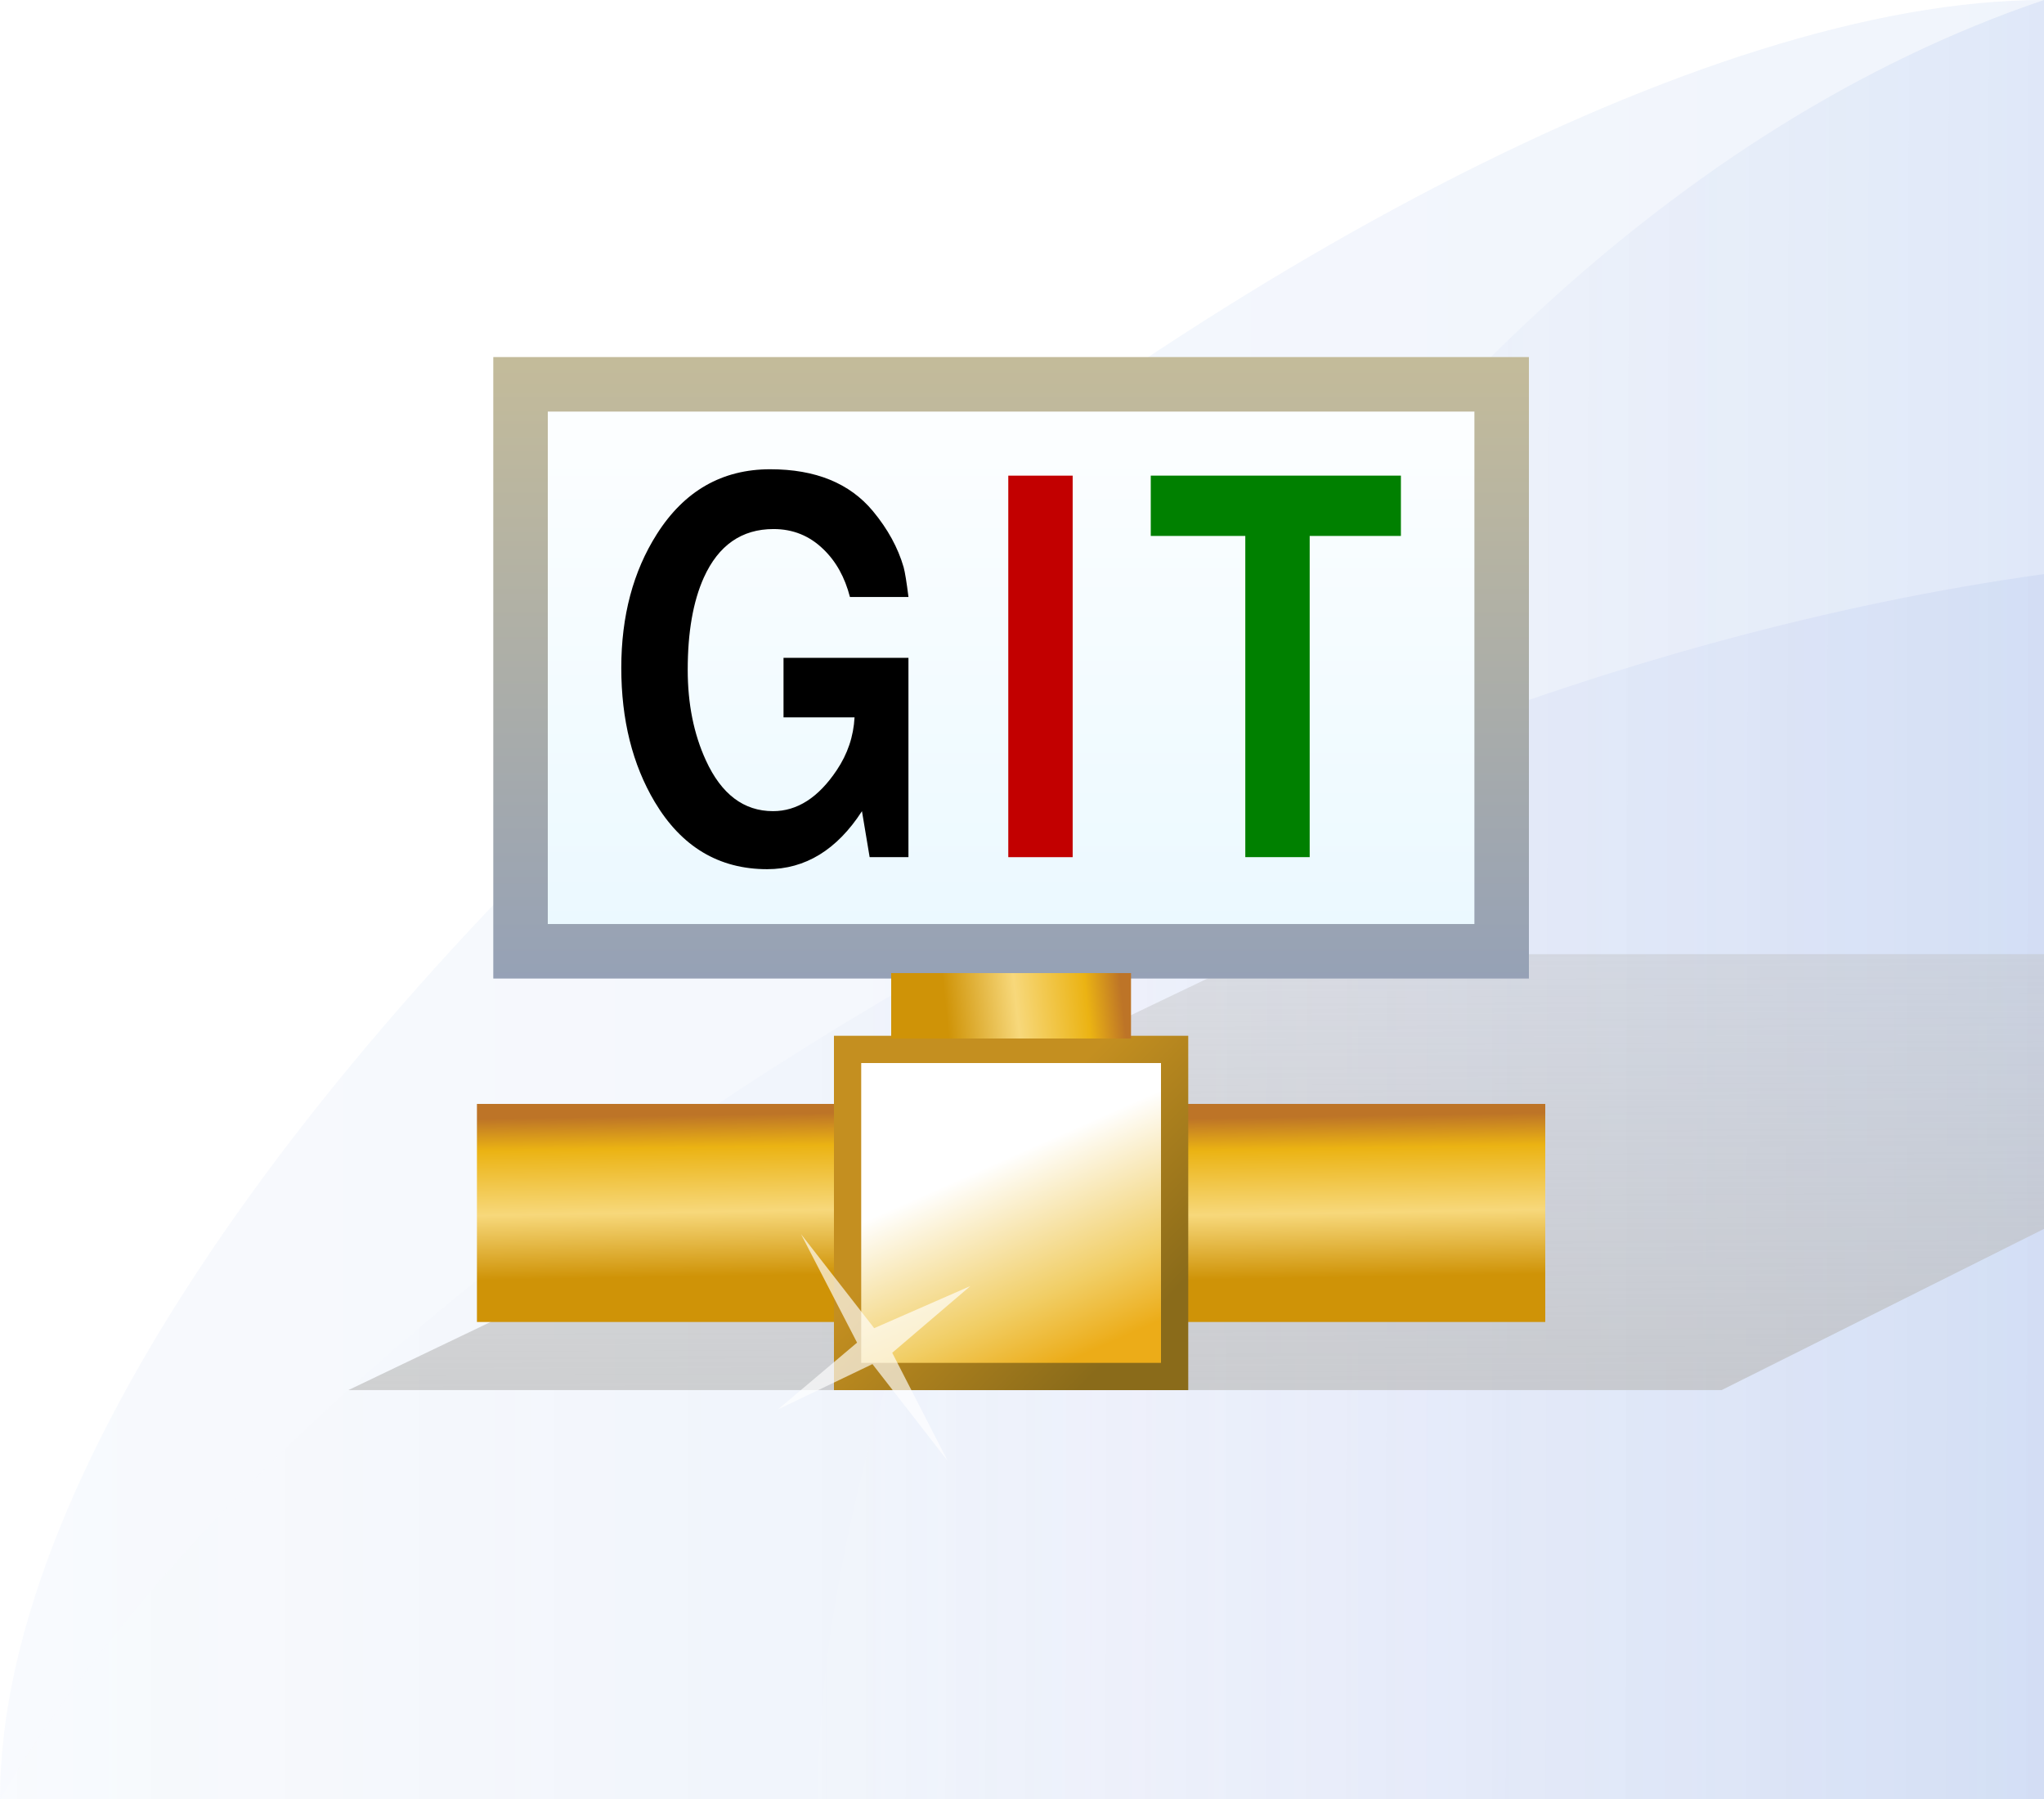 <svg xmlns="http://www.w3.org/2000/svg" xmlns:svg="http://www.w3.org/2000/svg" xmlns:xlink="http://www.w3.org/1999/xlink" id="svg2" width="75" height="66" version="1.1"><defs id="defs4"><linearGradient id="linearGradient4978" x1="88.22" x2="163.22" y1="1032.267" y2="1032.267" gradientTransform="translate(-88.22,-999.267)" gradientUnits="userSpaceOnUse" xlink:href="#linearGradient4972-7"/><linearGradient id="linearGradient4972-7"><stop style="stop-color:#b8ccf1;stop-opacity:.102" id="stop4974-8" offset="0"/><stop style="stop-color:#6e97e2;stop-opacity:.102" id="stop4976-1" offset="1"/></linearGradient><linearGradient id="linearGradient4970" x1="118.386" x2="163.22" y1="1032.184" y2="1032.267" gradientTransform="translate(-88.22,-999.267)" gradientUnits="userSpaceOnUse" xlink:href="#linearGradient4964-3"/><linearGradient id="linearGradient4964-3"><stop style="stop-color:#fff;stop-opacity:.349" id="stop4966-1" offset="0"/><stop style="stop-color:#91ade6;stop-opacity:1" id="stop4968-1" offset="1"/></linearGradient><linearGradient id="linearGradient4962" x1="88.22" x2="163.22" y1="1042.797" y2="1042.797" gradientTransform="translate(-88.22,-999.267)" gradientUnits="userSpaceOnUse" xlink:href="#linearGradient4956-2"/><linearGradient id="linearGradient4956-2"><stop style="stop-color:#fcfdfe;stop-opacity:.256" id="stop4958-5" offset="0"/><stop style="stop-color:#98aae7;stop-opacity:.404" id="stop4960-6" offset="1"/></linearGradient><linearGradient id="linearGradient4456-3"><stop style="stop-color:#bbb;stop-opacity:.659" id="stop4458-5" offset="0"/><stop style="stop-color:#bbb;stop-opacity:.369" id="stop4460-9" offset="1"/></linearGradient><filter id="filter4606-1" width="1.126" height="1.218" x="-.063" y="-.109" color-interpolation-filters="sRGB"><feGaussianBlur id="feGaussianBlur4608-8" stdDeviation="1.541"/></filter><linearGradient id="linearGradient10448-9-7-0-5-9"><stop style="stop-color:#cf9307;stop-opacity:1" id="stop10450-3-5-6-7-0" offset="0"/><stop id="stop4609-3" offset=".25" style="stop-color:#cf9307;stop-opacity:1"/><stop id="stop10456-4-1-5-3-7" offset=".5" style="stop-color:#f7d87b;stop-opacity:1"/><stop style="stop-color:#ebb313;stop-opacity:1" id="stop4605-6" offset=".75"/><stop id="stop4607-3" offset=".875" style="stop-color:#bd7427;stop-opacity:1"/><stop style="stop-color:#bd7427;stop-opacity:1" id="stop10452-22-7-8-4-3" offset="1"/></linearGradient><linearGradient id="linearGradient3901-0"><stop style="stop-color:#e9f8ff;stop-opacity:1" id="stop3903-0" offset="0"/><stop style="stop-color:#fff;stop-opacity:1" id="stop3905-6" offset="1"/></linearGradient><linearGradient id="linearGradient3893-0"><stop style="stop-color:#95a1b6;stop-opacity:1" id="stop3895-7" offset="0"/><stop style="stop-color:#c5bc99;stop-opacity:1" id="stop3897-3" offset="1"/></linearGradient><linearGradient id="linearGradient10748-8-2"><stop id="stop10750-5-0" offset="0" style="stop-color:#ecac18;stop-opacity:1"/><stop style="stop-color:#f1ce66;stop-opacity:1" id="stop10752-8-7" offset=".333"/><stop style="stop-color:#fff;stop-opacity:1" id="stop10754-8-48" offset="1"/></linearGradient><linearGradient id="linearGradient4599"><stop id="stop4601" offset="0" style="stop-color:#8a6b1a;stop-opacity:1"/><stop id="stop4603" offset="1" style="stop-color:#c48f20;stop-opacity:1"/></linearGradient><linearGradient id="linearGradient10448-9-7-0-5"><stop style="stop-color:#cf9307;stop-opacity:1" id="stop10450-3-5-6-7" offset="0"/><stop id="stop4609" offset=".25" style="stop-color:#cf9307;stop-opacity:1"/><stop id="stop10456-4-1-5-3" offset=".5" style="stop-color:#f7d87b;stop-opacity:1"/><stop style="stop-color:#ebb313;stop-opacity:1" id="stop4605" offset=".75"/><stop id="stop4607" offset=".875" style="stop-color:#bd7427;stop-opacity:1"/><stop style="stop-color:#bd7427;stop-opacity:1" id="stop10452-22-7-8-4" offset="1"/></linearGradient><linearGradient id="linearGradient10448-9-7-0-5-9-6"><stop style="stop-color:#cf9307;stop-opacity:1" id="stop10450-3-5-6-7-0-3" offset="0"/><stop id="stop4609-3-6" offset=".25" style="stop-color:#cf9307;stop-opacity:1"/><stop id="stop10456-4-1-5-3-7-9" offset=".5" style="stop-color:#f7d87b;stop-opacity:1"/><stop style="stop-color:#ebb313;stop-opacity:1" id="stop4605-6-1" offset=".75"/><stop id="stop4607-3-0" offset=".875" style="stop-color:#bd7427;stop-opacity:1"/><stop style="stop-color:#bd7427;stop-opacity:1" id="stop10452-22-7-8-4-3-4" offset="1"/></linearGradient><linearGradient id="linearGradient4235" x1="55.579" x2="55.157" y1="1039.362" y2="1010.904" gradientTransform="matrix(1,0,-0.728,1,733.403,2)" gradientUnits="userSpaceOnUse" xlink:href="#linearGradient4456-3"/><linearGradient id="linearGradient4496"><stop id="stop4498" offset="0" style="stop-color:#6885b2;stop-opacity:1"/><stop style="stop-color:#5777a7;stop-opacity:1" id="stop4512" offset=".546"/><stop style="stop-color:#355286;stop-opacity:1" id="stop4500" offset=".636"/><stop id="stop4502" offset="1" style="stop-color:#2c4a81;stop-opacity:1"/></linearGradient><linearGradient id="linearGradient4504"><stop style="stop-color:#b0c1db;stop-opacity:1" id="stop4506" offset="0"/><stop style="stop-color:#8299c2;stop-opacity:1" id="stop4508" offset="1"/></linearGradient><filter id="filter4285-9-8-1" width="1.202" height="1.201" x="-.1" y="-.101" color-interpolation-filters="sRGB"><feGaussianBlur id="feGaussianBlur4287-9-5-2" stdDeviation=".1"/></filter><linearGradient id="linearGradient4297" x1="-16" x2="-16" y1="1059.362" y2="1051.362" gradientTransform="matrix(3.462,0,0,3.714,-40.115,-2977.557)" gradientUnits="userSpaceOnUse" xlink:href="#linearGradient3901-0"/><linearGradient id="linearGradient4299" x1="-16" x2="-16" y1="1059.362" y2="1051.362" gradientTransform="matrix(3.462,0,0,3.714,-40.115,-2977.557)" gradientUnits="userSpaceOnUse" xlink:href="#linearGradient3893-0"/><linearGradient id="linearGradient4301" x1="324.16" x2="323.983" y1="529.301" y2="518.282" gradientTransform="matrix(1.016,0,0,1.074,-409.642,404.806)" gradientUnits="userSpaceOnUse" xlink:href="#linearGradient10448-9-7-0-5"/><linearGradient id="linearGradient4303" x1="324.16" x2="323.983" y1="529.301" y2="518.282" gradientTransform="matrix(1.016,0,0,1.074,-441.641,404.806)" gradientUnits="userSpaceOnUse" xlink:href="#linearGradient10448-9-7-0-5-9"/><linearGradient id="linearGradient4305" x1="317.093" x2="322.423" y1="530.156" y2="522.236" gradientTransform="matrix(1.396,0,0,0.918,-352.7,486.187)" gradientUnits="userSpaceOnUse" xlink:href="#linearGradient10748-8-2"/><linearGradient id="linearGradient4307" x1="-497.742" x2="-488.857" y1="393.469" y2="384.781" gradientTransform="matrix(0.837,0,0,0.837,506.535,643.614)" gradientUnits="userSpaceOnUse" xlink:href="#linearGradient4599"/><linearGradient id="linearGradient4309" x1="324.16" x2="323.983" y1="529.301" y2="518.282" gradientTransform="matrix(0.179,0,0,1.181,899.602,-523.312)" gradientUnits="userSpaceOnUse" xlink:href="#linearGradient10448-9-7-0-5-9-6"/><linearGradient id="linearGradient4313" x1="8" x2="19" y1="1013.362" y2="1024.362" gradientTransform="matrix(0,0.886,-0.88,0,955.472,1023.581)" gradientUnits="userSpaceOnUse" xlink:href="#linearGradient4496"/><linearGradient id="linearGradient4315" x1="3.293" x2="20" y1="1020.716" y2="1020.716" gradientTransform="matrix(0,0.886,-0.88,0,955.472,1023.581)" gradientUnits="userSpaceOnUse" xlink:href="#linearGradient4504"/></defs><g id="layer2" style="display:inline"><path id="rect4113-1" d="M 75,0 75,66 1e-6,66 C 1e-6,41.205 50.01,0 75,0 Z" style="display:inline;fill:url(#linearGradient4978);fill-opacity:1;stroke:none"/><path id="rect4113-1-0" d="M 75,21.061 75,66 1e-6,66 C 10.625,47.804 43.51,25.436 75,21.061 Z" style="display:inline;opacity:.404;fill:url(#linearGradient4962);fill-opacity:1;stroke:none"/><path id="rect4113-1-7" d="M 75,4.0000001e-7 75,66 30,66 C 30,46.154 47.709,9.25 75,4e-7 Z" style="display:inline;opacity:.184;fill:url(#linearGradient4970);fill-opacity:1;stroke:none"/></g><g id="layer1" transform="translate(0,-986.362)" style="display:inline"><path style="font-size:13.589px;font-style:normal;font-weight:400;line-height:125%;letter-spacing:0;word-spacing:0;fill:url(#linearGradient4235);fill-opacity:1;stroke:none;display:inline;filter:url(#filter4606-1);font-family:Sans" id="rect10961-8-3-6-1-4" d="m 53.126,1012.904 -20.282,28.458 27.325,0 19.523,-28.458 z" transform="matrix(1.844,0,0.141,0.562,-194.612,452.115)"/><g id="g4195" transform="matrix(0.8,0,0,0.8,113.5,256.972)"><rect id="rect3123" width="45" height="26" x="-118" y="929.362" style="fill:url(#linearGradient4297);fill-opacity:1;stroke:url(#linearGradient4299);stroke-width:2.5;stroke-linejoin:miter;stroke-miterlimit:4;stroke-opacity:1;stroke-dasharray:none"/><g id="g4070" transform="translate(-1.379,0)"><path id="path4044" d="m -98.828,951.046 -1.781,0 -0.352,-2.109 c -1.148,1.773 -2.598,2.66 -4.348,2.66 -2.211,0 -3.93,-1.027 -5.156,-3.082 -1.023,-1.719 -1.535,-3.77 -1.535,-6.152 0,-2.375 0.543,-4.418 1.629,-6.129 1.258,-1.984 2.992,-2.977 5.203,-2.977 2.078,2e-5 3.648,0.641 4.711,1.922 0.68,0.82 1.148,1.676 1.406,2.566 0.062,0.227 0.137,0.684 0.223,1.371 l -2.684,0 c -0.234,-0.906 -0.641,-1.637 -1.219,-2.191 -0.633,-0.617 -1.395,-0.926 -2.285,-0.926 -1.461,10e-6 -2.527,0.742 -3.199,2.227 -0.492,1.094 -0.738,2.504 -0.738,4.23 0,1.555 0.277,2.938 0.832,4.148 0.711,1.555 1.738,2.332 3.082,2.332 1.109,0 2.082,-0.625 2.918,-1.875 0.5,-0.742 0.773,-1.551 0.82,-2.426 l -3.258,0 0,-2.73 5.73,0 0,9.141" style="font-size:24px;font-style:normal;font-variant:normal;font-weight:700;font-stretch:normal;text-align:start;line-height:100%;letter-spacing:0;word-spacing:0;writing-mode:lr-tb;text-anchor:start;fill:#000;fill-opacity:1;stroke:none;font-family:Helvetica CY;-inkscape-font-specification:Helvetica CY Bold"/><path id="path4046" d="m -91.297,951.046 -2.953,0 0,-17.496 2.953,0 0,17.496" style="font-size:24px;font-style:normal;font-variant:normal;font-weight:700;font-stretch:normal;text-align:start;line-height:100%;letter-spacing:0;word-spacing:0;writing-mode:lr-tb;text-anchor:start;fill:#c20000;fill-opacity:1;stroke:none;font-family:Helvetica CY;-inkscape-font-specification:Helvetica CY Bold"/><path id="path4048" d="m -76.242,936.315 -4.184,0 0,14.73 -2.953,0 0,-14.73 -4.336,0 0,-2.766 11.473,0 0,2.766" style="font-size:24px;font-style:normal;font-variant:normal;font-weight:700;font-stretch:normal;text-align:start;line-height:100%;letter-spacing:0;word-spacing:0;writing-mode:lr-tb;text-anchor:start;fill:green;fill-opacity:1;stroke:none;font-family:Helvetica CY;-inkscape-font-specification:Helvetica CY Bold"/></g><rect style="fill:url(#linearGradient4301);fill-opacity:1;stroke:none;display:inline" id="rect10007-0-74-2-7-6" width="17" height="10" x="-88" y="962.362" rx="0" ry="0"/><rect style="fill:url(#linearGradient4303);fill-opacity:1;stroke:none;display:inline" id="rect10007-0-74-2-7-6-6" width="17" height="10" x="-120" y="962.362" rx="0" ry="0"/><rect style="fill:url(#linearGradient4305);fill-opacity:1;stroke:url(#linearGradient4307);stroke-width:1.25;stroke-miterlimit:4;stroke-opacity:1;stroke-dasharray:none;display:inline" id="rect10007-0-74-2-7-1" width="15" height="15" x="88" y="959.862" rx="0" ry="0" transform="scale(-1,1)"/><rect style="fill:url(#linearGradient4309);fill-opacity:1;stroke:none;display:inline" id="rect10007-0-74-2-7-6-6-5" width="3" height="11" x="956.362" y="90" rx="0" ry="0" transform="matrix(0,1,-1,0,0,0)"/></g><path style="opacity:.9;fill:#fff;fill-opacity:.816;stroke:none;display:inline;filter:url(#filter4285-9-8-1)" id="path4252-6-0-9" d="m 2.3,1043.37 1.982,-2.105 -1.673,-2.542 2.199,2.021 2.451,-1.643 -2.038,2.162 1.742,2.488 -2.203,-2.043 z" transform="matrix(-0.071,1.404,-1.342,-0.316,1429.758,1358.116)"/></g></svg>
